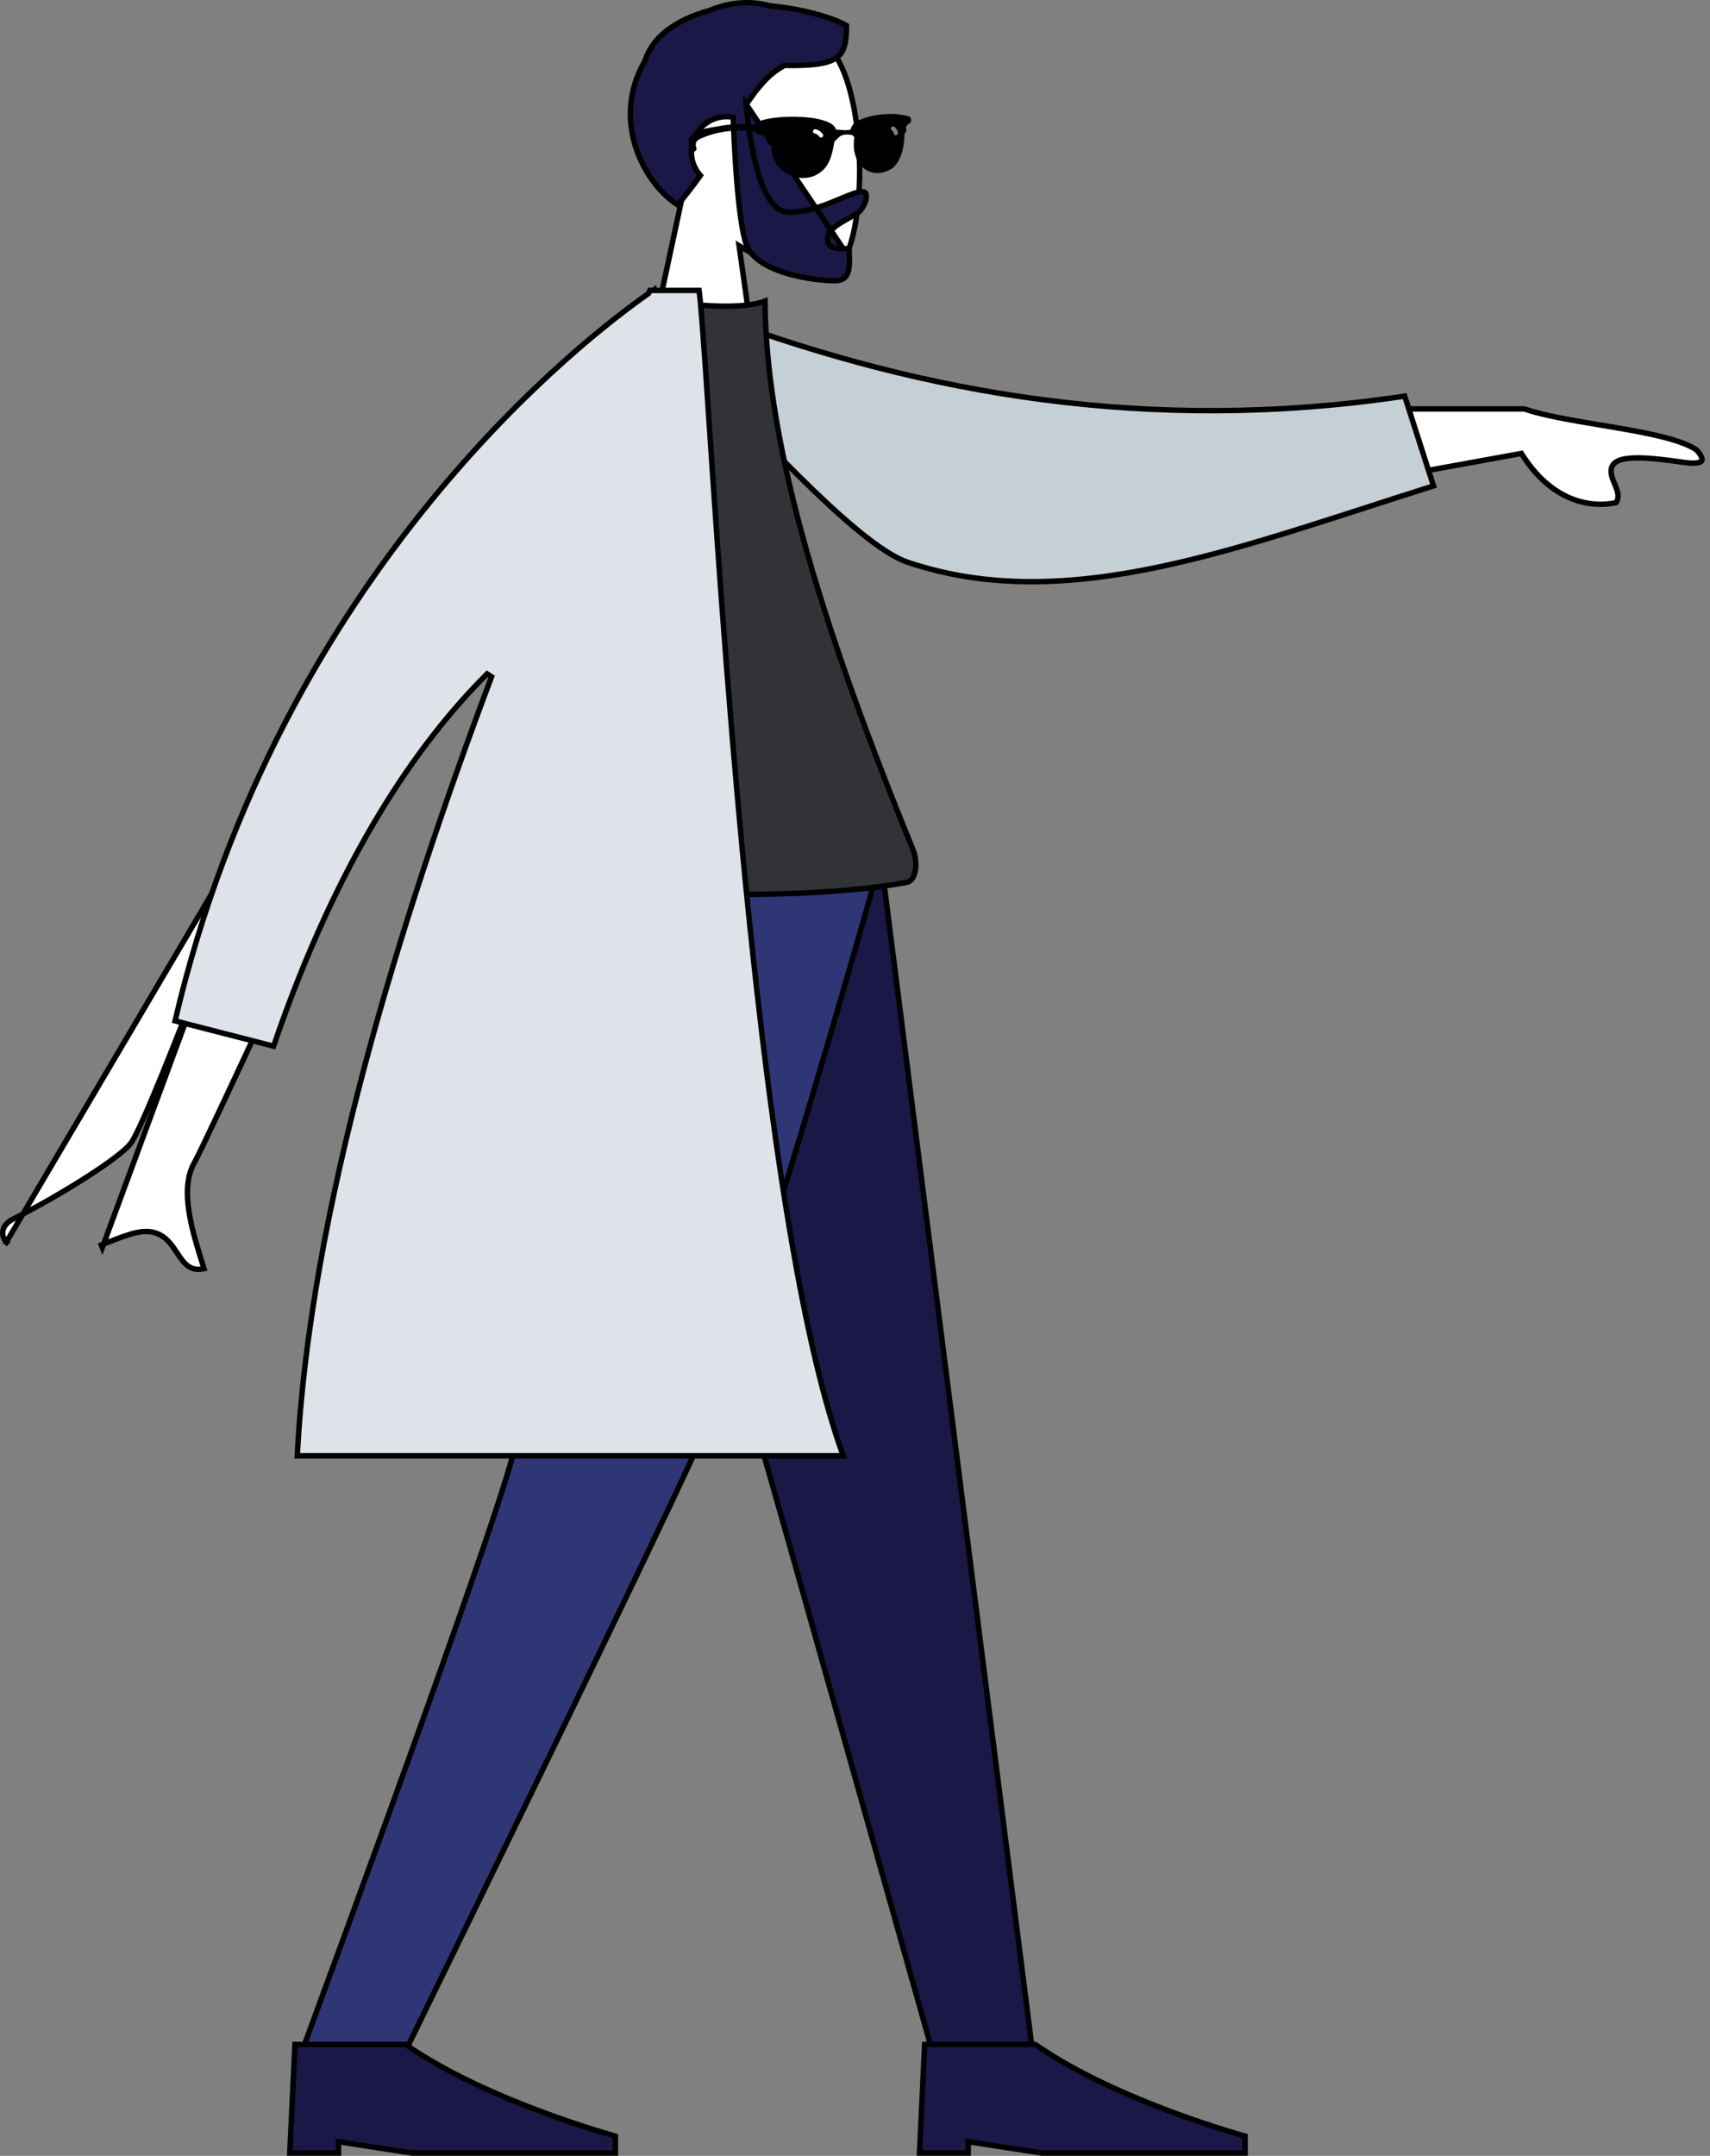 <svg width="315" height="397" viewBox="0 0 315 397" fill="none" xmlns="http://www.w3.org/2000/svg">
<rect x="0" y="0" width="315" height="397" fill="#808080" stroke="none"/>
<path d="M137.049 45.796L136.149 45.253L136.296 46.294L140.28 74.48H117.475L125.607 36.575L125.659 36.334L125.499 36.146C120.946 30.802 117.903 24.298 118.412 17.041L117.913 17.006L118.412 17.041C118.778 11.819 120.861 8.237 123.833 5.933C126.818 3.618 130.749 2.557 134.855 2.484C138.959 2.411 143.201 3.328 146.767 4.925C150.343 6.526 153.182 8.784 154.558 11.35L154.558 11.35C157.393 16.634 158.672 26.077 158.29 34.483C158.099 38.676 157.496 42.568 156.49 45.516C155.987 46.99 155.389 48.208 154.708 49.106C154.027 50.003 153.285 50.554 152.491 50.759L152.491 50.759C151.139 51.108 148.915 50.866 146.161 50.009C143.431 49.159 140.258 47.73 137.049 45.796Z" fill="white" stroke="black"/>
<path d="M137.479 19.234L137.576 19.09C139.662 15.985 141.712 13.539 144.42 12.109L144.533 12.049L144.661 12.051C147.289 12.093 149.31 12.005 150.868 11.758C152.426 11.511 153.477 11.111 154.198 10.558C155.569 9.506 155.92 7.764 155.938 4.718C155.065 4.172 153.305 3.442 150.961 2.766C148.431 2.036 145.277 1.385 141.945 1.099L141.897 1.095L141.85 1.081C138.53 0.131 134.576 0.306 130.756 1.904L130.728 1.915L130.7 1.923C125.883 3.29 120.557 5.857 118.831 11.136L118.815 11.185L118.789 11.231C115.595 16.741 115.565 22.438 117.153 27.26C118.687 31.917 121.721 35.728 124.832 37.738C126.389 35.875 127.77 34.063 129.017 32.319C127.984 31.169 127.356 29.648 127.356 27.98C127.356 24.39 130.266 21.48 133.856 21.48C134.12 21.48 134.38 21.496 134.635 21.526L135.06 21.577L135.076 22.005C135.15 24.073 135.341 28.605 135.713 33.225C136.088 37.868 136.641 42.527 137.425 44.894C137.855 46.193 138.815 47.278 140.125 48.178C141.436 49.079 143.07 49.775 144.788 50.301C148.226 51.354 151.915 51.701 153.807 51.701C154.562 51.701 155.072 51.523 155.426 51.267C155.781 51.009 156.026 50.638 156.192 50.17C156.533 49.203 156.494 47.948 156.452 46.789L156.452 46.788C156.451 46.746 156.449 46.704 156.448 46.662C156.439 46.388 156.429 46.119 156.429 45.873C156.411 45.864 156.379 45.852 156.328 45.839C156.105 45.785 155.775 45.783 155.326 45.783L137.479 19.234ZM137.479 19.234L137.492 19.407L137.493 19.412C137.509 19.628 137.869 24.409 138.952 29.167C139.499 31.566 140.237 33.995 141.226 35.836C142.198 37.643 143.514 39.065 145.282 39.065C148.939 39.065 152.249 37.674 154.809 36.598L154.841 36.585C155.699 36.225 156.463 35.904 157.141 35.672C157.824 35.438 158.374 35.311 158.806 35.311C159.17 35.311 159.34 35.421 159.429 35.528C159.53 35.649 159.604 35.862 159.593 36.198C159.571 36.877 159.207 37.813 158.614 38.642L158.614 38.642C158.473 38.84 158.194 39.074 157.773 39.349C157.361 39.618 156.864 39.894 156.326 40.192C156.326 40.192 156.326 40.192 156.326 40.192L156.303 40.205C155.465 40.67 154.53 41.19 153.805 41.773C153.089 42.349 152.45 43.089 152.45 44.02C152.45 44.424 152.553 44.775 152.769 45.057C152.982 45.335 153.27 45.5 153.56 45.601C154.097 45.787 154.764 45.785 155.284 45.783L155.326 45.783L137.479 19.234Z" fill="#191847" stroke="black"/>
<path d="M145.592 285.07L109.518 158.48H162.307L190.288 378.48H171.941L145.592 285.071L145.592 285.07Z" fill="#191847" stroke="black"/>
<path d="M162.195 158.48C144.552 220.828 132.847 256.348 129.06 265.079C125.254 273.851 107.011 311.644 74.317 378.48H55.359C68.11 343.884 77.793 317.17 84.408 298.338C87.737 288.861 90.29 281.378 92.066 275.89C93.836 270.421 94.849 266.891 95.077 265.351L95.077 265.351C95.96 259.372 98.808 223.74 99.653 158.48H162.195Z" fill="#2F3676" stroke="black"/>
<path d="M112.654 393.161C112.945 393.245 113.181 393.311 113.356 393.36V396.48H75.894L62.932 394.486L62.356 394.397V394.98V396.48H53.38L54.333 376.48H74.698C82.202 381.725 91.932 385.961 99.782 388.886C103.734 390.359 107.218 391.502 109.714 392.278C110.962 392.666 111.964 392.962 112.654 393.161Z" fill="#191847" stroke="black"/>
<path d="M228.654 393.161C228.945 393.245 229.181 393.311 229.356 393.36V396.48H191.894L178.932 394.486L178.356 394.397V394.98V396.48H169.38L170.333 376.48H190.698C198.202 381.725 207.932 385.961 215.782 388.886C219.734 390.359 223.218 391.502 225.714 392.278C226.962 392.666 227.964 392.962 228.654 393.161Z" fill="#191847" stroke="black"/>
<path d="M49.431 146.89L49.329 147.167C49.17 147.595 48.936 148.224 48.637 149.026C48.04 150.63 47.183 152.928 46.142 155.703C44.061 161.252 41.247 168.708 38.317 176.335C35.387 183.963 32.339 191.764 29.79 198.002C28.516 201.12 27.365 203.852 26.415 205.977C25.472 208.086 24.709 209.638 24.214 210.366C23.706 211.113 22.566 212.114 21.09 213.23C19.595 214.361 17.697 215.653 15.611 216.981C11.439 219.638 6.495 222.457 2.483 224.452C1.013 225.183 0.554 226.121 0.505 226.903C0.452 227.733 0.851 228.471 1.232 228.786C1.232 228.786 1.232 228.786 1.232 228.786L0.912 229.171L49.431 146.89ZM49.431 146.89L66.081 149.308L66.04 149.396L65.132 151.365C64.348 153.064 63.226 155.495 61.873 158.423C59.167 164.279 55.538 172.125 51.845 180.082C48.152 188.039 44.394 196.108 41.431 202.41C38.461 208.728 36.305 213.236 35.804 214.105C34.38 216.574 34.323 219.78 34.785 222.942C35.249 226.113 36.252 229.341 37.052 231.916L37.056 231.927C37.243 232.531 37.419 233.099 37.576 233.623C36.282 233.899 35.407 233.661 34.722 233.199C33.908 232.649 33.302 231.751 32.612 230.713L32.2 230.987L32.612 230.713L32.584 230.671C31.84 229.552 31.001 228.288 29.706 227.518C28.357 226.716 26.596 226.488 24.093 227.251C22.213 227.824 20.411 228.558 18.673 229.266L18.658 229.272L18.846 229.735L49.431 146.89ZM280.438 83.785L280.257 83.503L279.928 83.563L248.636 89.251L253.257 75.301H280.772C284.356 76.528 289.576 77.397 294.799 78.266C295.826 78.437 296.852 78.608 297.867 78.782C300.989 79.316 304.004 79.877 306.581 80.544C309.144 81.207 311.217 81.961 312.529 82.862C312.818 83.169 313.104 83.536 313.299 83.894C313.512 84.286 313.566 84.575 313.523 84.752C313.496 84.867 313.394 85.065 312.866 85.191C312.324 85.32 311.433 85.34 310.044 85.135C307.223 84.718 304.289 84.349 301.939 84.324C300.766 84.312 299.708 84.384 298.871 84.592C298.054 84.795 297.32 85.159 296.99 85.835C296.721 86.384 296.736 86.955 296.853 87.486C296.967 88.001 297.191 88.53 297.399 89.024L297.407 89.044C297.954 90.344 298.389 91.452 297.717 92.55C296.259 92.897 293.6 93.162 290.534 92.195C287.345 91.19 283.676 88.842 280.438 83.785Z" fill="white" stroke="black"/>
<path d="M136.124 76.357C133.109 73.209 130.452 70.434 128.452 68.499L132.784 58.671C170.196 72.425 211.595 79.989 258.756 72.948L264.07 89.48C259.957 90.773 255.904 92.084 251.906 93.377C238.506 97.712 225.729 101.845 213.406 104.427C197.276 107.808 181.991 108.515 167.218 103.545C164.811 102.736 161.694 100.655 158.207 97.808C154.733 94.971 150.941 91.414 147.192 87.704C143.444 83.994 139.746 80.139 136.459 76.707C136.347 76.59 136.235 76.473 136.124 76.357Z" fill="#C5CFD6" stroke="black"/>
<path d="M168.181 156.47L168.181 156.47C168.665 157.656 168.825 159.131 168.604 160.339C168.38 161.571 167.811 162.339 167.001 162.489C153.521 164.978 135.01 164.981 119.84 164.356C112.261 164.044 105.527 163.575 100.688 163.185C98.268 162.99 96.323 162.814 94.982 162.688C94.312 162.624 93.793 162.573 93.442 162.538C93.426 162.536 93.411 162.535 93.396 162.533C97.336 116.184 106.438 83.961 126.091 55.89C126.147 55.897 126.211 55.905 126.281 55.914C126.597 55.953 127.052 56.006 127.612 56.062C128.731 56.175 130.271 56.302 131.952 56.359C133.632 56.416 135.462 56.402 137.16 56.231C138.526 56.093 139.836 55.851 140.919 55.444C141.12 82.916 152.178 117.257 168.181 156.47Z" fill="#323337" stroke="black"/>
<path d="M120.149 53.48H120.302L120.378 53.429L120.375 53.48H120.905H128.776C129.185 56.405 129.775 65.187 130.622 77.779L130.624 77.812L130.625 77.826C132.244 101.909 134.786 139.743 138.769 176.494C142.705 212.818 148.054 248.149 155.329 268.086H54.766C57.013 223.391 73.476 170.018 90.548 124.626L89.727 124.096C77.069 136.691 62.328 157.734 50.394 192.654L32.247 187.996C51.744 104.742 108.37 61.797 119.352 54.134L119.468 54.053L119.525 53.923C119.585 53.784 119.646 53.643 119.706 53.504C119.71 53.496 119.713 53.488 119.716 53.48H120.149Z" fill="#DDE3E9" stroke="black"/>
<path fill-rule="evenodd" clip-rule="evenodd" d="M167.325 21.396C167.244 21.382 167.163 21.37 167.083 21.358C167.019 21.322 166.945 21.294 166.859 21.278C166.662 21.228 166.466 21.194 166.271 21.176C163.468 20.545 156.983 21.441 156.716 23.833C155.823 24.131 155.051 23.864 154.016 23.89C153.229 20.599 139.614 21.063 138.959 23.048C138.957 23.047 138.954 23.047 138.952 23.046C138.323 22.851 137.395 22.898 136.675 22.867C135.137 22.835 133.598 22.972 132.094 23.296C129.277 23.744 125.432 24.268 127.391 27.786C127.392 27.787 127.392 27.787 127.392 27.788L127.393 27.788C127.73 28.134 128.303 27.855 128.325 27.387C127.666 25.72 129.154 25.52 130.298 25.041C133.147 24.017 136.047 23.876 138.992 24.192C139.214 24.453 139.55 24.681 139.906 24.8C141.875 25.127 140.837 26.588 142.082 26.8C141.854 31.893 148.037 34.673 151.62 31.325C153.051 29.927 153.392 27.855 153.723 25.988C153.899 25.948 154.01 25.852 154.075 25.725C154.497 25.304 154.762 24.915 155.596 24.8C156.43 24.684 157.072 24.916 157.159 24.987C157.181 25.031 157.204 25.076 157.231 25.12C157.27 25.186 157.321 25.238 157.38 25.28C156.557 30.351 160.494 33.559 164.469 30.928C166.196 29.304 166.561 26.816 166.633 24.596C166.867 24.455 167.015 24.181 166.934 23.837C166.823 23.362 167.084 22.951 167.502 22.745C168.044 22.477 167.948 21.499 167.325 21.396ZM150.246 23.802C149.753 23.693 149.542 24.454 150.037 24.563C150.388 24.64 150.685 24.817 150.885 25.116L150.906 25.149C151.176 25.577 151.857 25.182 151.585 24.75C151.28 24.265 150.806 23.925 150.246 23.802ZM164.696 23.33C164.522 23.208 164.259 23.299 164.158 23.472C164.047 23.663 164.12 23.875 164.283 24L164.299 24.012C164.449 24.117 164.594 24.306 164.613 24.499L164.614 24.523C164.634 25.029 165.42 25.032 165.401 24.523C165.381 24.026 165.093 23.61 164.696 23.33Z" fill="black"/>
</svg>
